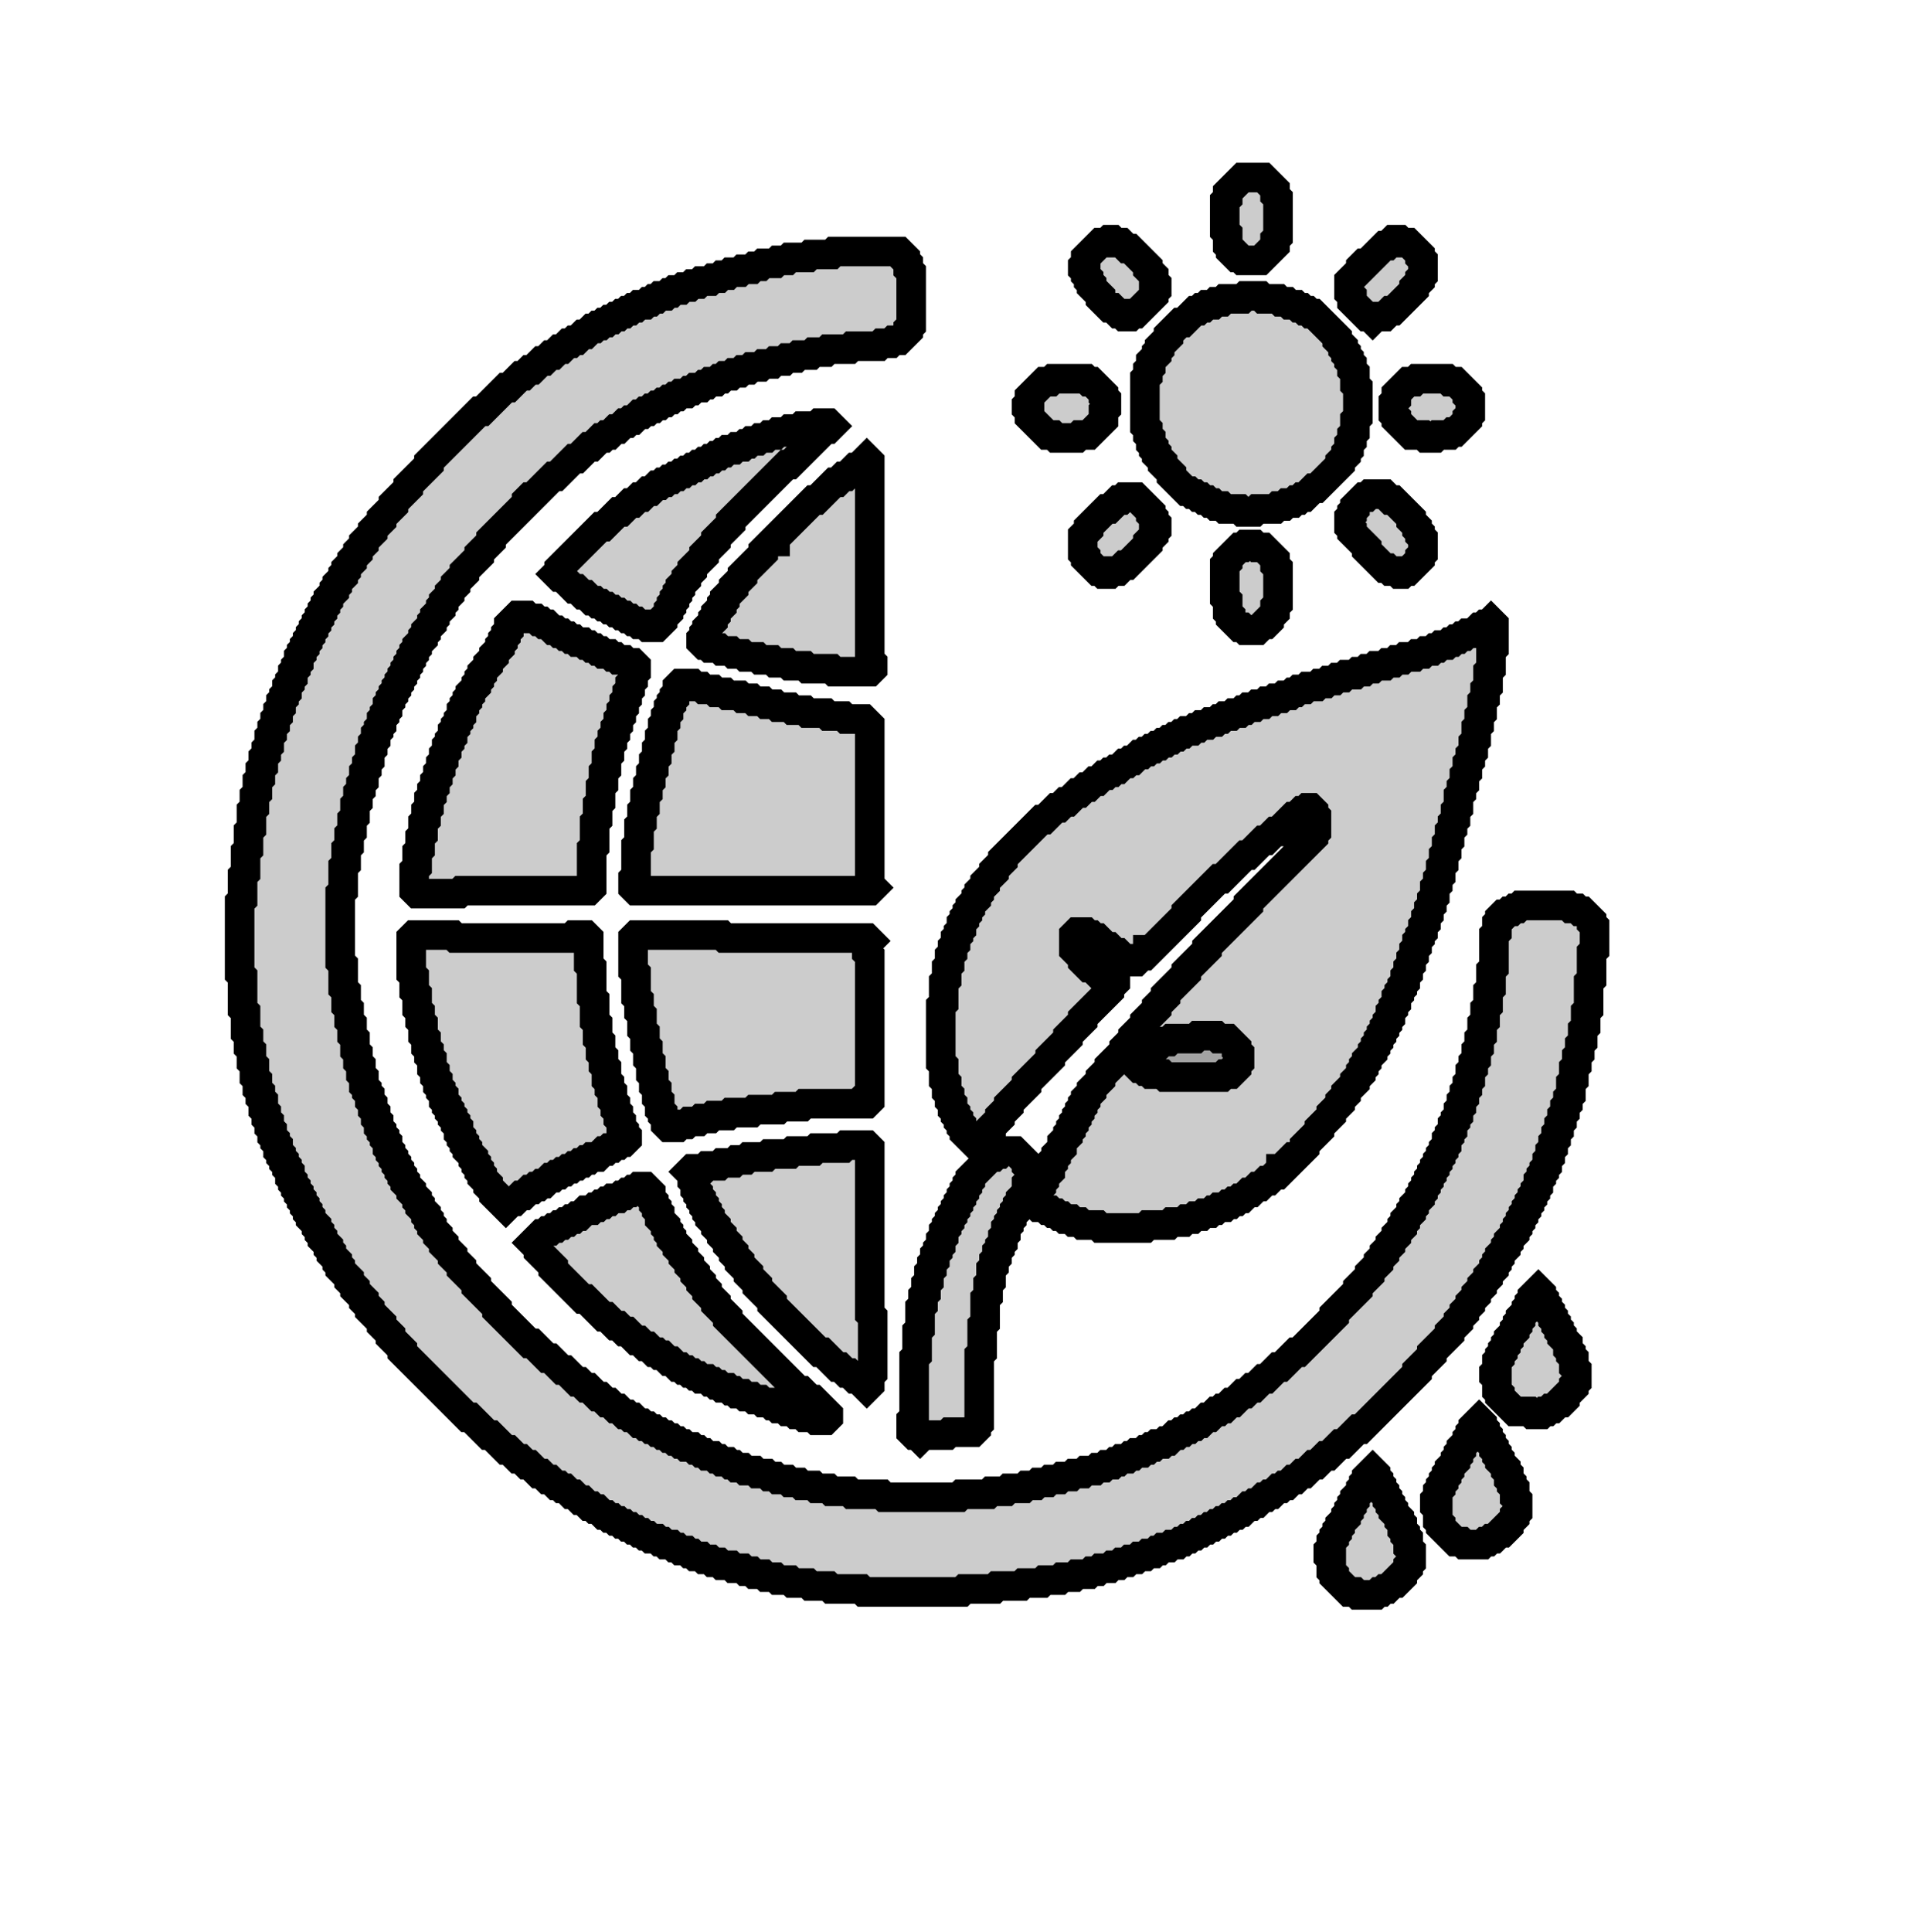 <?xml version="1.0" encoding="UTF-8" standalone="no"?>
<svg
   height="653"
   version="1.2"
   width="648"
   id="svg25"
   sodipodi:docname="climate_black_on_transparent.svg"
   inkscape:version="1.3.2 (091e20ef0f, 2023-11-25)"
   xmlns:inkscape="http://www.inkscape.org/namespaces/inkscape"
   xmlns:sodipodi="http://sodipodi.sourceforge.net/DTD/sodipodi-0.dtd"
   xmlns="http://www.w3.org/2000/svg"
   xmlns:svg="http://www.w3.org/2000/svg">
  <sodipodi:namedview
     id="namedview25"
     pagecolor="#ffffff"
     bordercolor="#000000"
     borderopacity="0.25"
     inkscape:showpageshadow="2"
     inkscape:pageopacity="0.0"
     inkscape:pagecheckerboard="0"
     inkscape:deskcolor="#d1d1d1"
     inkscape:zoom="1.3705972"
     inkscape:cx="324.31117"
     inkscape:cy="326.5"
     inkscape:window-width="1920"
     inkscape:window-height="1141"
     inkscape:window-x="0"
     inkscape:window-y="0"
     inkscape:window-maximized="1"
     inkscape:current-layer="svg25" />
  <defs
     id="defs1" />
  <polygon
     fill="#000"
     fill-opacity="0.2"
     points="405,350 404,351 396,351 395,352 393,352 392,353 391,353 389,355 388,355 384,359 384,360 385,361 386,361 387,362 388,362 389,363 393,363 394,364 413,364 414,363 416,363 418,361 418,360 419,359 419,356 418,355 418,354 415,351 412,351 411,350"
     stroke="#000"
     stroke-width="10"
     id="polygon1" />
  <polygon
     fill="#000"
     fill-opacity="0.2"
     points="464,497 465,498 465,499 466,500 466,501 467,502 467,503 468,504 468,505 469,506 469,507 470,508 470,509 471,510 471,511 473,513 473,514 474,515 474,517 475,518 475,519 476,520 476,523 477,524 477,528 476,529 476,530 474,532 474,533 472,535 471,535 469,537 468,537 467,538 466,538 465,539 459,539 458,538 456,538 451,533 451,532 450,531 450,527 449,526 449,524 450,523 450,521 451,520 451,519 452,518 452,517 453,516 453,515 455,513 455,512 456,511 456,510 457,509 457,508 458,507 458,506 460,504 460,503 461,502 461,501 462,500 462,499"
     stroke="#000"
     stroke-width="10"
     id="polygon3" />
  <polygon
     fill="#000"
     fill-opacity="0.2"
     points="500,480 501,481 501,482 502,483 502,484 503,485 503,486 504,487 504,488 505,489 505,490 506,491 506,492 507,493 507,494 509,496 509,497 510,498 510,500 511,501 511,502 512,503 512,506 513,507 513,511 512,512 512,513 510,515 510,516 508,518 507,518 505,520 504,520 503,521 502,521 501,522 495,522 494,521 492,521 487,516 487,515 486,514 486,510 485,509 485,507 486,506 486,504 487,503 487,502 488,501 488,500 489,499 489,498 490,497 490,496 492,494 492,493 493,492 493,491 494,490 494,489 496,487 496,486 497,485 497,484 498,483 498,482"
     stroke="#000"
     stroke-width="10"
     id="polygon4" />
  <polygon
     fill="#000"
     fill-opacity="0.2"
     points="520,436 521,437 521,438 522,439 522,440 523,441 523,442 524,443 524,444 525,445 525,446 526,447 526,448 527,449 527,450 528,451 528,452 530,454 530,456 531,457 531,458 532,459 532,462 533,463 533,467 532,468 532,469 529,472 529,473 528,474 527,474 525,476 524,476 523,477 522,477 521,478 518,478 517,477 512,477 507,472 507,471 506,470 506,466 505,465 505,464 506,463 506,460 507,459 507,458 508,457 508,456 509,455 509,454 510,453 510,452 512,450 512,449 513,448 513,447 514,446 514,445 516,443 516,442 517,441 517,440 518,439 518,438"
     stroke="#000"
     stroke-width="10"
     id="polygon5" />
  <polygon
     fill="#000"
     fill-opacity="0.2"
     points="215,402 216,401 218,401 220,403 220,405 221,406 221,407 222,408 222,409 223,410 223,412 225,414 225,415 226,416 226,417 227,418 227,419 229,421 229,422 231,424 231,425 233,427 233,428 235,430 235,431 237,433 237,434 239,436 239,437 242,440 242,441 246,445 246,446 270,470 271,470 274,473 275,473 280,478 280,479 279,480 276,480 275,479 272,479 271,478 269,478 268,477 266,477 265,476 263,476 262,475 261,475 260,474 258,474 257,473 255,473 254,472 252,472 251,471 249,471 248,470 247,470 246,469 244,469 243,468 242,468 241,467 240,467 239,466 237,466 236,465 235,465 234,464 233,464 232,463 231,463 230,462 229,462 227,460 226,460 224,458 223,458 222,457 221,457 219,455 218,455 216,453 215,453 212,450 211,450 209,448 208,448 205,445 204,445 198,439 197,439 187,429 187,428 182,423 182,422 180,420 183,417 184,417 185,416 186,416 187,415 188,415 189,414 190,414 191,413 192,413 193,412 194,412 195,411 196,411 198,409 200,409 201,408 202,408 203,407 204,407 205,406 206,406 207,405 209,405 210,404 211,404 212,403 213,403 214,402"
     stroke="#000"
     stroke-width="10"
     id="polygon6" />
  <polygon
     fill="#000"
     fill-opacity="0.2"
     points="338,390 339,389 343,389 347,393 347,394 348,395 348,399 347,400 347,403 345,405 345,406 344,407 344,408 343,409 343,410 342,411 342,412 341,413 341,414 340,415 340,417 339,418 339,420 338,421 338,422 337,423 337,425 336,426 336,428 335,429 335,433 334,434 334,438 333,439 333,447 332,448 332,457 331,458 331,481 330,482 330,483 329,484 321,484 320,485 312,485 311,486 310,485 309,485 308,484 308,480 309,479 309,459 310,458 310,450 311,449 311,442 312,441 312,438 313,437 313,434 314,433 314,430 315,429 315,427 316,426 316,424 317,423 317,422 318,421 318,419 319,418 319,416 320,415 320,414 321,413 321,412 322,411 322,410 323,409 323,408 324,407 324,406 325,405 325,404 326,403 326,402 327,401 327,400 328,399 328,398 335,391 336,391 337,390"
     stroke="#000"
     stroke-width="10"
     id="polygon7" />
  <polygon
     fill="#000"
     fill-opacity="0.2"
     points="285,388 286,387 293,387 294,388 294,444 295,445 295,464 294,465 294,468 293,469 290,466 289,466 287,464 286,464 284,462 283,462 278,457 277,457 261,441 261,440 256,435 256,434 253,431 253,430 250,427 250,426 248,424 248,423 246,421 246,420 244,418 244,417 242,415 242,414 240,412 240,411 239,410 239,409 238,408 238,407 237,406 237,405 236,404 236,403 235,402 235,400 234,399 234,397 233,396 234,395 238,395 239,394 243,394 244,393 248,393 249,392 252,392 253,391 259,391 260,390 267,390 268,389 275,389 276,388"
     stroke="#000"
     stroke-width="10"
     id="polygon8" />
  <polygon
     fill="#000"
     fill-opacity="0.2"
     points="214,317 215,316 244,316 245,317 293,317 294,318 293,319 293,322 294,323 294,372 293,373 292,373 291,372 290,373 272,373 271,374 264,374 263,375 255,375 254,376 247,376 246,377 241,377 240,378 237,378 236,379 233,379 232,380 230,380 229,381 226,381 225,380 225,378 224,377 224,376 223,375 223,372 222,371 222,368 221,367 221,364 220,363 220,359 219,358 219,354 218,353 218,349 217,348 217,343 216,342 216,338 215,337 215,329 214,328"
     stroke="#000"
     stroke-width="10"
     id="polygon9" />
  <polygon
     fill="#000"
     fill-opacity="0.2"
     points="139,317 140,316 153,316 154,317 193,317 194,316 198,316 199,317 199,326 200,327 200,337 201,338 201,345 202,346 202,351 203,352 203,356 204,357 204,360 205,361 205,365 206,366 206,368 207,369 207,372 208,373 208,375 209,376 209,378 210,379 210,381 211,382 211,383 212,384 212,385 211,386 210,386 209,387 208,387 207,388 206,388 205,389 204,389 202,391 200,391 199,392 198,392 197,393 196,393 195,394 194,394 193,395 192,395 191,396 190,396 189,397 188,397 187,398 186,398 184,400 183,400 182,401 181,401 180,402 179,402 177,404 176,404 174,406 173,406 171,408 167,404 167,403 165,401 165,400 163,398 163,397 162,396 162,395 161,394 161,393 160,392 160,391 158,389 158,388 157,387 157,386 156,385 156,384 155,383 155,381 154,380 154,379 153,378 153,377 152,376 152,375 151,374 151,373 150,372 150,370 149,369 149,368 148,367 148,365 147,364 147,362 146,361 146,358 145,357 145,355 144,354 144,351 143,350 143,346 142,345 142,342 141,341 141,336 140,335 140,330 139,329"
     stroke="#000"
     stroke-width="10"
     id="polygon10" />
  <polygon
     fill="#000"
     fill-opacity="0.2"
     points="229,232 230,231 234,231 235,232 237,232 238,233 241,233 242,234 245,234 246,235 250,235 251,236 254,236 255,237 258,237 259,238 262,238 263,239 267,239 268,240 272,240 273,241 279,241 280,242 285,242 286,243 292,243 294,245 294,299 295,300 294,301 215,301 214,300 214,297 215,296 215,286 216,285 216,279 217,278 217,274 218,273 218,269 219,268 219,265 220,264 220,261 221,260 221,257 222,256 222,253 223,252 223,249 224,248 224,245 225,244 225,242 226,241 226,239 227,238 227,237 228,236 228,235 229,234"
     stroke="#000"
     stroke-width="10"
     id="polygon11" />
  <polygon
     fill="#000"
     fill-opacity="0.2"
     points="503,211 504,210 505,211 505,219 504,220 504,226 503,227 503,232 502,233 502,236 501,237 501,241 500,242 500,245 499,246 499,250 498,251 498,254 497,255 497,257 496,258 496,261 495,262 495,265 494,266 494,268 493,269 493,273 492,274 492,277 491,278 491,280 490,281 490,284 489,285 489,288 488,289 488,292 487,293 487,296 486,297 486,299 485,300 485,303 484,304 484,306 483,307 483,309 482,310 482,312 481,313 481,315 480,316 480,317 479,318 479,320 478,321 478,323 477,324 477,326 476,327 476,329 475,330 475,332 474,333 474,334 473,335 473,336 472,337 472,339 471,340 471,341 470,342 470,344 469,345 469,346 468,347 468,348 467,349 467,350 466,351 466,352 465,353 465,354 464,355 464,356 462,358 462,359 461,360 461,361 460,362 460,363 458,365 458,366 455,369 455,370 453,372 453,373 450,376 450,377 446,381 446,382 441,387 441,388 438,391 437,391 435,393 435,394 434,395 433,395 433,396 432,397 431,397 429,399 428,399 426,401 425,401 423,403 422,403 420,405 419,405 418,406 417,406 416,407 415,407 414,408 412,408 411,409 410,409 409,410 407,410 406,411 404,411 403,412 401,412 400,413 396,413 395,414 388,414 387,415 372,415 371,414 366,414 365,413 363,413 362,412 360,412 359,411 358,411 357,410 356,410 355,409 354,409 353,408 351,408 350,407 350,406 349,405 350,404 350,403 352,401 352,400 353,399 353,398 355,396 355,394 356,393 356,392 357,391 357,390 359,388 359,386 361,384 361,383 362,382 362,381 363,380 363,379 364,378 364,377 365,376 365,375 366,374 366,373 367,372 367,371 369,369 369,368 372,365 372,364 375,361 375,360 380,355 380,354 383,351 383,350 387,346 387,345 391,341 391,340 394,337 394,336 401,329 401,328 408,321 408,320 422,306 422,305 444,283 444,282 445,281 445,276 444,275 444,274 443,273 442,273 441,274 440,274 438,276 437,276 432,281 431,281 428,284 427,284 422,289 421,289 413,297 412,297 401,308 401,309 389,321 388,321 388,322 387,323 386,323 384,325 382,325 381,324 380,324 378,322 377,322 375,320 374,320 371,317 370,317 369,316 368,316 367,315 364,315 363,316 363,321 366,324 366,325 368,327 369,327 371,329 372,329 373,330 376,330 377,331 377,332 375,334 375,335 366,344 366,345 361,350 361,351 355,357 355,358 347,366 347,367 341,373 341,374 338,377 338,378 335,381 335,382 330,387 326,383 326,382 325,381 325,380 324,379 324,378 323,377 323,376 322,375 322,373 321,372 321,370 320,369 320,366 319,365 319,360 318,359 318,340 319,339 319,332 320,331 320,327 321,326 321,323 322,322 322,320 323,319 323,317 324,316 324,315 325,314 325,312 326,311 326,310 327,309 327,308 328,307 328,306 330,304 330,303 331,302 331,301 333,299 333,298 336,295 336,294 339,291 339,290 352,277 353,277 357,273 358,273 360,271 361,271 364,268 365,268 367,266 368,266 370,264 371,264 373,262 374,262 375,261 376,261 377,260 378,260 380,258 381,258 382,257 383,257 385,255 386,255 387,254 388,254 389,253 390,253 391,252 392,252 393,251 394,251 395,250 396,250 397,249 398,249 399,248 400,248 401,247 403,247 404,246 405,246 406,245 408,245 409,244 411,244 412,243 413,243 414,242 416,242 417,241 419,241 420,240 421,240 422,239 424,239 425,238 427,238 428,237 430,237 431,236 433,236 434,235 436,235 437,234 438,234 439,233 441,233 442,232 445,232 446,231 448,231 449,230 451,230 452,229 454,229 455,228 458,228 459,227 461,227 462,226 464,226 465,225 468,225 469,224 471,224 472,223 474,223 475,222 478,222 479,221 481,221 482,220 484,220 485,219 486,219 487,218 489,218 490,217 491,217 492,216 493,216 494,215 495,215 496,214 498,214 500,212 501,212 502,211"
     stroke="#000"
     stroke-width="10"
     id="polygon12" />
  <polygon
     fill="#000"
     fill-opacity="0.2"
     points="175,208 178,208 179,209 181,209 182,210 183,210 184,211 185,211 187,213 188,213 189,214 190,214 191,215 192,215 193,216 194,216 195,217 197,217 198,218 199,218 200,219 201,219 202,220 203,220 204,221 206,221 207,222 208,222 209,223 211,223 212,224 214,224 215,225 215,227 214,228 214,230 213,231 213,233 212,234 212,236 211,237 211,239 210,240 210,242 209,243 209,245 208,246 208,248 207,249 207,251 206,252 206,255 205,256 205,260 204,261 204,265 203,266 203,271 202,272 202,277 201,278 201,286 200,287 200,300 199,301 156,301 155,302 141,302 140,301 140,294 141,293 141,288 142,287 142,283 143,282 143,278 144,277 144,274 145,273 145,270 146,269 146,267 147,266 147,264 148,263 148,261 149,260 149,258 150,257 150,255 151,254 151,252 152,251 152,250 153,249 153,247 154,246 154,245 155,244 155,243 156,242 156,240 157,239 157,238 158,237 158,236 159,235 159,234 161,232 161,231 162,230 162,229 163,228 163,227 165,225 165,224 167,222 167,221 169,219 169,218 170,217 170,216 171,215 171,214 172,213 172,211"
     stroke="#000"
     stroke-width="10"
     id="polygon13" />
  <polygon
     fill="#000"
     fill-opacity="0.2"
     points="420,185 421,184 424,184 425,185 427,185 431,189 431,191 432,192 432,204 431,205 431,207 429,209 429,210 428,211 427,211 425,213 421,213 420,212 419,212 416,209 416,208 415,207 415,203 414,202 414,191 415,190 415,189 419,185"
     stroke="#000"
     stroke-width="10"
     id="polygon14" />
  <polygon
     fill="#000"
     fill-opacity="0.2"
     points="379,169 380,168 384,168 389,173 389,174 390,175 390,176 391,177 391,179 390,180 390,181 388,183 388,184 381,191 380,191 378,193 376,193 375,194 373,194 372,193 371,193 367,189 367,188 366,187 366,181 368,179 368,178 374,172 375,172 378,169"
     stroke="#000"
     stroke-width="10"
     id="polygon15" />
  <polygon
     fill="#000"
     fill-opacity="0.2"
     points="462,168 463,167 468,167 470,169 471,169 477,175 477,176 479,178 479,179 480,180 480,181 481,182 481,187 480,188 480,189 476,193 475,193 474,194 473,194 472,193 470,193 469,192 468,192 462,186 462,185 457,180 457,179 456,178 456,175 457,174 457,173 458,172 458,171 461,168"
     stroke="#000"
     stroke-width="10"
     id="polygon16" />
  <polygon
     fill="#000"
     fill-opacity="0.2"
     points="293,155 294,156 294,223 295,224 295,226 294,227 282,227 281,226 273,226 272,225 267,225 266,224 262,224 261,223 257,223 256,222 252,222 251,221 248,221 247,220 244,220 243,219 240,219 239,218 238,218 237,217 237,216 238,215 238,214 239,213 239,212 241,210 241,209 242,208 242,207 244,205 244,204 245,203 245,202 248,199 248,198 251,195 251,194 258,187 258,186 261,183 262,183 262,182 275,169 276,169 282,163 283,163 285,161 286,161 289,158 290,158"
     stroke="#000"
     stroke-width="10"
     id="polygon17" />
  <polygon
     fill="#000"
     fill-opacity="0.2"
     points="276,144 277,143 280,143 281,144 280,145 279,145 267,157 266,157 247,176 247,177 242,182 242,183 238,187 238,188 234,192 234,193 232,195 232,196 230,198 230,199 229,200 229,201 228,202 228,203 227,204 227,205 226,206 226,207 224,209 224,210 222,212 219,212 218,211 216,211 215,210 214,210 213,209 212,209 211,208 210,208 209,207 208,207 207,206 206,206 205,205 204,205 203,204 202,204 201,203 200,203 198,201 197,201 195,199 194,199 190,195 189,195 188,194 189,193 189,192 203,178 204,178 209,173 210,173 213,170 214,170 216,168 217,168 219,166 220,166 222,164 223,164 224,163 225,163 226,162 227,162 228,161 229,161 230,160 231,160 232,159 233,159 234,158 235,158 236,157 237,157 238,156 239,156 240,155 241,155 242,154 243,154 244,153 245,153 246,152 248,152 249,151 251,151 252,150 253,150 254,149 256,149 257,148 259,148 260,147 262,147 263,146 266,146 267,145 270,145 271,144"
     stroke="#000"
     stroke-width="10"
     id="polygon18" />
  <polygon
     fill="#000"
     fill-opacity="0.2"
     points="478,129 479,128 489,128 490,129 492,129 496,133 496,134 497,135 497,140 496,141 496,142 492,146 491,146 490,147 486,147 485,148 482,148 481,147 477,147 472,142 472,141 471,140 471,136 472,135 472,133 476,129"
     stroke="#000"
     stroke-width="10"
     id="polygon19" />
  <polygon
     fill="#000"
     fill-opacity="0.2"
     points="355,129 356,128 367,128 368,129 369,129 373,133 373,134 374,135 374,138 373,139 373,142 368,147 365,147 364,148 357,148 356,147 354,147 348,141 348,139 347,138 347,137 348,136 348,134 353,129"
     stroke="#000"
     stroke-width="10"
     id="polygon20" />
  <polygon
     fill="#000"
     fill-opacity="0.2"
     points="420,101 421,100 426,100 427,101 432,101 433,102 435,102 436,103 438,103 439,104 440,104 441,105 442,105 443,106 444,106 452,114 452,115 454,117 454,118 455,119 455,120 456,121 456,122 457,123 457,125 458,126 458,130 459,131 459,141 458,142 458,146 457,147 457,149 456,150 456,152 455,153 455,154 453,156 453,157 445,165 444,165 441,168 440,168 439,169 438,169 437,170 435,170 434,171 432,171 431,172 425,172 424,173 420,173 419,172 414,172 413,171 411,171 410,170 409,170 408,169 407,169 406,168 405,168 404,167 403,167 402,166 401,166 396,161 396,160 393,157 393,156 391,154 391,153 390,152 390,151 389,150 389,148 388,147 388,145 387,144 387,128 388,127 388,125 389,124 389,122 391,120 391,119 392,118 392,117 395,114 395,113 399,109 400,109 404,105 405,105 406,104 407,104 408,103 410,103 411,102 413,102 414,101"
     stroke="#000"
     stroke-width="10"
     id="polygon21" />
  <polygon
     fill="#000"
     fill-opacity="0.2"
     points="281,86 282,85 304,85 306,87 306,88 307,89 307,91 308,92 308,110 307,111 307,112 304,115 302,115 301,116 298,116 297,117 288,117 287,118 280,118 279,119 275,119 274,120 270,120 269,121 266,121 265,122 262,122 261,123 258,123 257,124 254,124 253,125 251,125 250,126 248,126 247,127 245,127 244,128 243,128 242,129 240,129 239,130 238,130 237,131 235,131 234,132 233,132 232,133 230,133 229,134 228,134 227,135 226,135 225,136 224,136 223,137 222,137 221,138 220,138 219,139 218,139 217,140 216,140 214,142 213,142 212,143 211,143 209,145 208,145 206,147 205,147 204,148 203,148 200,151 199,151 195,155 194,155 188,161 187,161 180,168 179,168 178,169 178,170 166,182 166,183 162,187 162,188 157,193 157,194 154,197 154,198 152,200 152,201 150,203 150,204 149,205 149,206 147,208 147,209 146,210 146,211 144,213 144,214 143,215 143,216 141,218 141,219 140,220 140,221 139,222 139,223 138,224 138,225 137,226 137,227 136,228 136,229 135,230 135,231 134,232 134,233 133,234 133,235 132,236 132,237 131,238 131,240 130,241 130,242 129,243 129,245 128,246 128,247 127,248 127,250 126,251 126,253 125,254 125,257 124,258 124,260 123,261 123,264 122,265 122,267 121,268 121,271 120,272 120,276 119,277 119,281 118,282 118,286 117,287 117,292 116,293 116,301 115,302 115,325 116,326 116,334 117,335 117,340 118,341 118,345 119,346 119,350 120,351 120,355 121,356 121,359 122,360 122,363 123,364 123,367 124,368 124,369 125,370 125,372 126,373 126,375 127,376 127,378 128,379 128,381 129,382 129,383 130,384 130,385 131,386 131,388 132,389 132,390 133,391 133,392 134,393 134,394 135,395 135,396 136,397 136,398 137,399 137,400 139,402 139,403 141,405 141,406 142,407 142,408 144,410 144,411 145,412 145,413 146,414 146,415 148,417 148,418 150,420 150,421 153,424 153,425 156,428 156,429 161,434 161,435 168,442 168,443 179,454 180,454 185,459 186,459 190,463 191,463 195,467 196,467 198,469 199,469 202,472 203,472 205,474 206,474 208,476 209,476 211,478 212,478 213,479 214,479 216,481 217,481 218,482 219,482 220,483 221,483 222,484 223,484 224,485 225,485 226,486 227,486 228,487 229,487 230,488 231,488 232,489 234,489 235,490 236,490 237,491 238,491 239,492 241,492 242,493 243,493 244,494 246,494 247,495 248,495 249,496 251,496 252,497 255,497 256,498 259,498 260,499 262,499 263,500 266,500 267,501 270,501 271,502 275,502 276,503 280,503 281,504 287,504 288,505 298,505 299,506 324,506 325,505 334,505 335,504 340,504 341,503 346,503 347,502 350,502 351,501 354,501 355,500 358,500 359,499 362,499 363,498 366,498 367,497 370,497 371,496 373,496 374,495 376,495 377,494 378,494 379,493 381,493 382,492 383,492 384,491 386,491 387,490 388,490 389,489 390,489 391,488 393,488 394,487 395,487 397,485 398,485 399,484 400,484 401,483 402,483 403,482 404,482 405,481 406,481 408,479 409,479 411,477 412,477 413,476 414,476 416,474 417,474 420,471 421,471 423,469 424,469 427,466 428,466 432,462 433,462 438,457 439,457 451,445 451,444 459,436 459,435 463,431 463,430 466,427 466,426 468,424 468,423 470,421 470,420 472,418 472,417 474,415 474,414 475,413 475,412 477,410 477,409 478,408 478,407 480,405 480,404 481,403 481,402 482,401 482,400 483,399 483,398 484,397 484,396 485,395 485,394 486,393 486,392 487,391 487,390 488,389 488,388 489,387 489,385 490,384 490,383 491,382 491,380 492,379 492,378 493,377 493,375 494,374 494,372 495,371 495,369 496,368 496,366 497,365 497,362 498,361 498,359 499,358 499,355 500,354 500,351 501,350 501,346 502,345 502,341 503,340 503,335 504,334 504,328 505,327 505,316 506,315 506,312 507,311 507,310 508,309 509,309 510,308 511,308 512,307 513,307 514,306 530,306 531,307 533,307 534,308 535,308 538,311 538,312 539,313 539,321 538,322 538,331 537,332 537,341 536,342 536,347 535,348 535,352 534,353 534,356 533,357 533,360 532,361 532,365 531,366 531,370 530,371 530,373 529,374 529,376 528,377 528,379 527,380 527,382 526,383 526,385 525,386 525,388 524,389 524,391 523,392 523,394 522,395 522,396 521,397 521,398 520,399 520,401 519,402 519,403 518,404 518,405 517,406 517,407 516,408 516,409 515,410 515,411 514,412 514,413 513,414 513,415 512,416 512,417 510,419 510,420 509,421 509,422 507,424 507,425 506,426 506,427 505,428 505,429 503,431 503,432 501,434 501,435 499,437 499,438 497,440 497,441 495,443 495,444 493,446 493,447 490,450 490,451 484,457 484,458 479,463 479,464 460,483 459,483 454,488 453,488 449,492 448,492 445,495 444,495 441,498 440,498 438,500 437,500 435,502 434,502 433,503 432,503 430,505 429,505 428,506 427,506 425,508 424,508 423,509 422,509 420,511 419,511 418,512 417,512 416,513 415,513 414,514 413,514 412,515 411,515 410,516 409,516 408,517 407,517 406,518 405,518 404,519 403,519 402,520 401,520 400,521 399,521 398,522 396,522 395,523 393,523 392,524 391,524 390,525 388,525 387,526 385,526 384,527 382,527 381,528 379,528 378,529 376,529 375,530 372,530 371,531 369,531 368,532 364,532 363,533 359,533 358,534 353,534 352,535 346,535 345,536 337,536 336,537 326,537 325,538 292,538 291,537 281,537 280,536 274,536 273,535 268,535 267,534 263,534 262,533 259,533 258,532 255,532 254,531 252,531 251,530 248,530 247,529 244,529 243,528 241,528 240,527 238,527 237,526 235,526 234,525 233,525 232,524 230,524 229,523 228,523 227,522 225,522 224,521 223,521 222,520 220,520 219,519 218,519 217,518 216,518 215,517 214,517 213,516 212,516 211,515 210,515 209,514 208,514 207,513 206,513 205,512 204,512 202,510 201,510 200,509 199,509 197,507 196,507 194,505 193,505 191,503 190,503 189,502 188,502 186,500 185,500 183,498 182,498 179,495 178,495 176,493 175,493 172,490 171,490 166,485 165,485 159,479 158,479 136,457 136,456 132,452 132,451 129,448 129,447 125,443 125,442 123,440 123,439 120,436 120,435 118,433 118,432 115,429 115,428 114,427 114,426 112,424 112,423 111,422 111,421 109,419 109,418 108,417 108,416 107,415 107,414 105,412 105,411 104,410 104,409 103,408 103,407 102,406 102,405 101,404 101,403 100,402 100,401 99,400 99,399 98,398 98,396 97,395 97,394 96,393 96,392 95,391 95,390 94,389 94,387 93,386 93,385 92,384 92,382 91,381 91,379 90,378 90,376 89,375 89,372 88,371 88,369 87,368 87,365 86,364 86,360 85,359 85,355 84,354 84,350 83,349 83,342 82,341 82,330 81,329 81,305 82,304 82,296 83,295 83,288 84,287 84,281 85,280 85,274 86,273 86,269 87,268 87,264 88,263 88,260 89,259 89,256 90,255 90,253 91,252 91,249 92,248 92,246 93,245 93,243 94,242 94,240 95,239 95,237 96,236 96,235 97,234 97,232 98,231 98,230 99,229 99,227 100,226 100,225 101,224 101,222 102,221 102,220 103,219 103,218 104,217 104,216 105,215 105,214 106,213 106,212 107,211 107,210 108,209 108,208 109,207 109,206 110,205 110,204 111,203 111,202 113,200 113,199 114,198 114,197 116,195 116,194 117,193 117,192 119,190 119,189 121,187 121,186 123,184 123,183 126,180 126,179 129,176 129,175 133,171 133,170 138,165 138,164 145,157 145,156 162,139 163,139 171,131 172,131 176,127 177,127 179,125 180,125 183,122 184,122 186,120 187,120 189,118 190,118 192,116 193,116 194,115 195,115 197,113 198,113 200,111 201,111 202,110 203,110 204,109 205,109 206,108 207,108 208,107 209,107 210,106 211,106 212,105 213,105 214,104 215,104 216,103 218,103 219,102 220,102 221,101 222,101 223,100 225,100 226,99 227,99 228,98 230,98 231,97 233,97 234,96 236,96 237,95 240,95 241,94 243,94 244,93 246,93 247,92 250,92 251,91 254,91 255,90 257,90 258,89 262,89 263,88 266,88 267,87 273,87 274,86"
     stroke="#000"
     stroke-width="10"
     id="polygon22" />
  <polygon
     fill="#000"
     fill-opacity="0.2"
     points="471,81 473,81 474,82 476,82 480,86 480,87 481,88 481,93 480,94 480,95 478,97 478,98 471,105 470,105 468,107 465,107 464,108 463,107 462,107 457,102 457,100 456,99 456,95 460,91 460,90 461,89 462,89 468,83 469,83"
     stroke="#000"
     stroke-width="10"
     id="polygon23" />
  <polygon
     fill="#000"
     fill-opacity="0.2"
     points="374,82 375,81 376,81 377,82 379,82 381,84 382,84 388,90 388,91 390,93 390,95 391,96 391,98 390,99 390,100 384,106 383,106 382,107 380,107 379,106 378,106 376,104 375,104 372,101 372,100 369,97 369,96 368,95 368,94 367,93 367,92 366,91 366,90 367,89 367,87 372,82"
     stroke="#000"
     stroke-width="10"
     id="polygon24" />
  <polygon
     fill="#000"
     fill-opacity="0.2"
     points="420,60 427,60 431,64 431,66 432,67 432,80 431,81 431,83 426,88 420,88 419,87 418,87 416,85 416,84 415,83 415,79 414,78 414,68 415,67 415,65"
     stroke="#000"
     stroke-width="10"
     id="polygon25" />
</svg>
